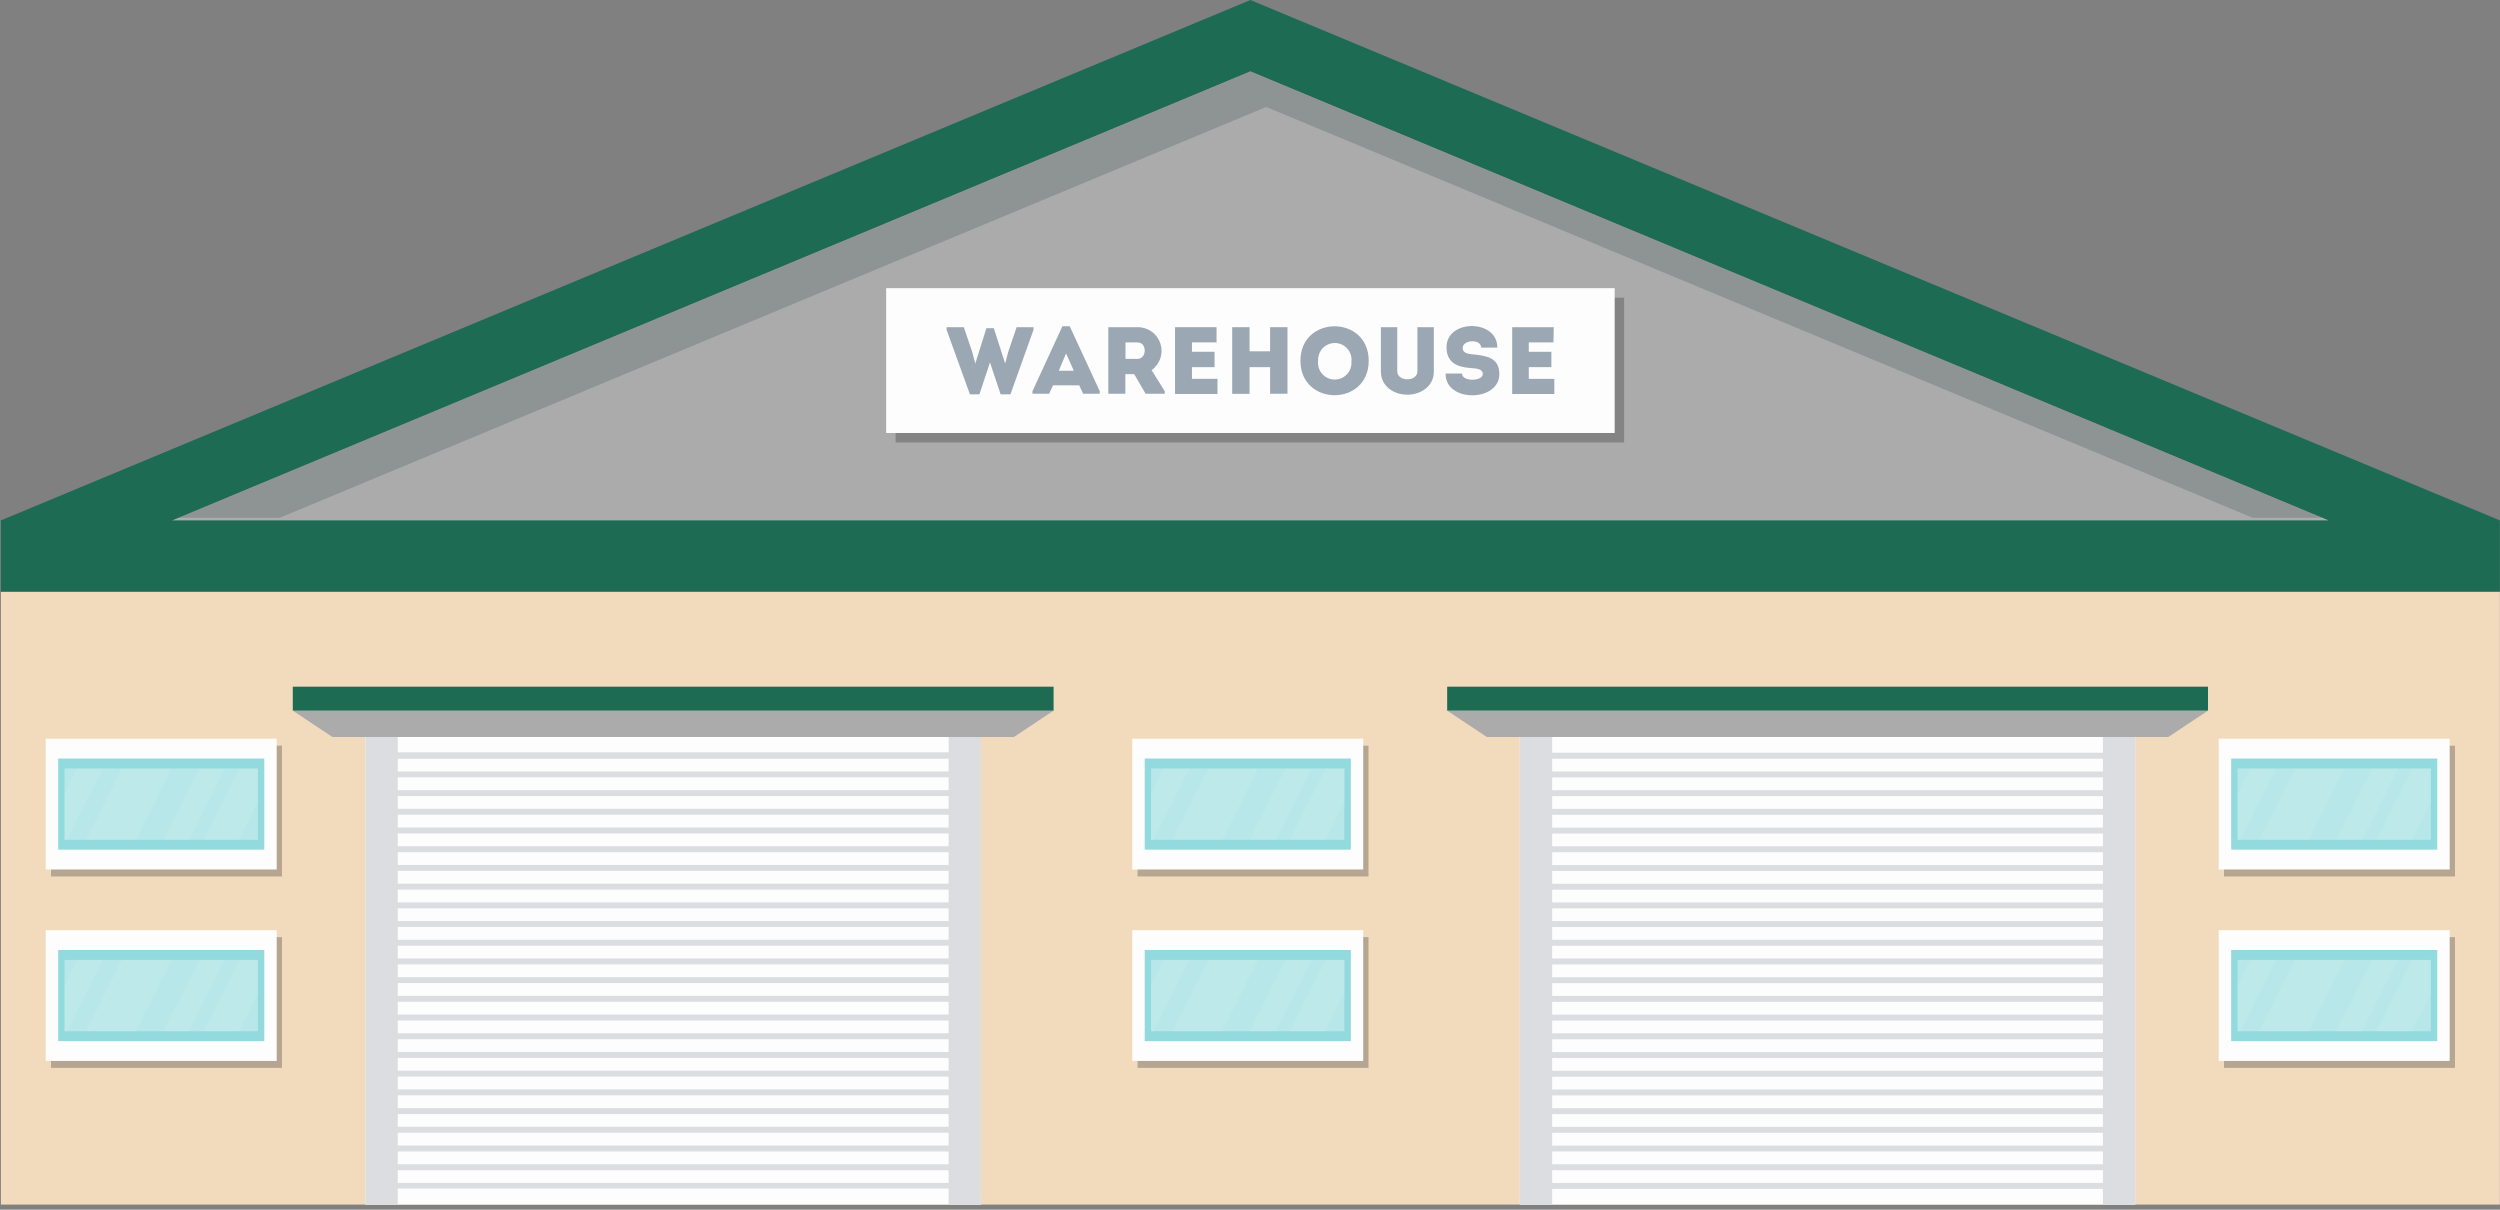 <svg width="434" height="210" viewBox="0 0 434 210" fill="none" xmlns="http://www.w3.org/2000/svg">
<rect x="0" y="0" width="434" height="210" fill="#808080" stroke="none"/>
<g id="warehouse">
<path id="Vector" d="M217.066 12.382L0.156 102.724V209.118H217.066H433.977V102.724L217.066 12.382Z" fill="#F2DBBD"/>
<g id="doors">
<g id="left">
<path id="Vector_2" d="M170.287 127.943H63.44V209.107H170.287V127.943Z" fill="#FDFDFD"/>
<path id="Vector_3" d="M170.298 205.36V203.143V202.112V199.895V198.864V196.647V195.649V193.432V192.324V190.107V189.065V186.848V185.806V183.589V182.547V180.33V179.288V177.071V176.029V173.812V172.77V170.553V169.511V167.294V166.252V164.035V162.993V160.776V159.745V157.528V156.497V154.28V153.238V151.021V150.201V147.984V146.876V144.659V143.617V141.4V140.358V138.141V137.099V127.876H164.689V130.603H69.048V127.876H63.44V209.04H69.048V206.324H164.678V209.04H170.287V206.324L170.298 205.36ZM164.678 202.112H69.048V199.895H164.678V202.112ZM164.678 198.864H69.048V196.647H164.678V198.864ZM164.678 195.616H69.048V193.399H164.678V195.616ZM164.678 192.368H69.048V190.151H164.678V192.368ZM164.678 189.12H69.048V186.903H164.678V189.12ZM164.678 185.873H69.048V183.656H164.678V185.873ZM164.678 182.625H69.048V180.408H164.678V182.625ZM164.678 179.377H69.048V177.16H164.678V179.377ZM164.678 176.129H69.048V173.912H164.678V176.129ZM164.678 172.881H69.048V170.664H164.678V172.881ZM164.678 169.633H69.048V167.416H164.678V169.633ZM164.678 166.385H69.048V164.168H164.678V166.385ZM164.678 163.137H69.048V160.92H164.678V163.137ZM164.678 159.9H69.048V157.683H164.678V159.9ZM164.678 156.653H69.048V154.436H164.678V156.653ZM164.678 153.405H69.048V151.188H164.678V153.405ZM164.678 150.157H69.048V147.94H164.678V150.157ZM164.678 146.909H69.048V144.692H164.678V146.909ZM164.678 143.661H69.048V141.444H164.678V143.661ZM164.678 140.413H69.048V138.196H164.678V140.413ZM164.678 137.165H69.048V134.948H164.678V137.165ZM164.678 131.711V133.928H69.048V131.711H164.678ZM69.048 205.36V203.143H164.678V205.36H69.048Z" fill="#DCDDE0"/>
</g>
<g id="right">
<path id="Vector_4" d="M370.693 127.943H263.845V209.107H370.693V127.943Z" fill="#FDFDFD"/>
<path id="Vector_5" d="M370.693 209.107V127.943H365.073V130.669H269.454V127.943H263.845V209.107H269.454V206.391H365.073V209.107H370.693ZM269.454 131.711H365.073V133.928H269.454V131.711ZM269.454 134.959H365.073V137.176H269.454V134.959ZM269.454 138.207H365.073V140.424H269.454V138.207ZM269.454 141.455H365.073V143.672H269.454V141.455ZM269.454 144.703H365.073V146.92H269.454V144.703ZM269.454 147.951H365.073V150.168H269.454V147.951ZM269.454 151.199H365.073V153.416H269.454V151.199ZM269.454 154.447H365.073V156.664H269.454V154.447ZM269.454 157.684H365.073V159.9H269.454V157.684ZM269.454 160.931H365.073V163.148H269.454V160.931ZM269.454 164.179H365.073V166.396H269.454V164.179ZM269.454 167.427H365.073V169.644H269.454V167.427ZM269.454 170.675H365.073V172.892H269.454V170.675ZM269.454 173.923H365.073V176.14H269.454V173.923ZM269.454 177.171H365.073V179.388H269.454V177.171ZM269.454 180.419H365.073V182.636H269.454V180.419ZM269.454 183.667H365.073V185.884H269.454V183.667ZM269.454 186.915H365.073V189.132H269.454V186.915ZM269.454 190.162H365.073V192.379H269.454V190.162ZM269.454 193.41H365.073V195.627H269.454V193.41ZM269.454 196.658H365.073V198.875H269.454V196.658ZM269.454 199.895H365.073V202.112H269.454V199.895ZM269.454 205.36V203.143H365.073V205.36H269.454Z" fill="#DCDDE0"/>
</g>
<g id="Group">
<path id="Vector_6" d="M176.019 127.943H57.709L50.825 123.364H182.902L176.019 127.943Z" fill="#ABABAB"/>
<path id="Vector_7" d="M182.903 119.119H50.826V123.365H182.903V119.119Z" fill="#1E6B53"/>
<path id="Vector_8" d="M376.423 127.943H258.114L251.23 123.364H383.307L376.423 127.943Z" fill="#ABABAB"/>
<path id="Vector_9" d="M383.307 119.119H251.23V123.364H383.307V119.119Z" fill="#1E6B53"/>
</g>
</g>
<path id="Vector_10" d="M0.156 102.724H433.977L217.066 12.382L0.156 102.724Z" fill="#ABABAB"/>
<path id="Vector_11" d="M433.977 90.342L217.066 0L0.156 90.342V102.724H433.977V90.342ZM29.886 90.342L217.066 12.382L404.247 90.342H29.886Z" fill="#1E6B53"/>
<path id="Vector_12" opacity="0.3" d="M48.597 89.877L219.816 18.567L391.034 89.877H403.15L217.067 12.382L30.983 89.877H48.597Z" fill="#4A5C5C"/>
<path id="Vector_13" opacity="0.3" d="M281.946 51.667H155.478V76.808H281.946V51.667Z" fill="#282828"/>
<path id="Vector_14" d="M280.306 50.026H153.837V75.167H280.306V50.026Z" fill="#FDFDFD"/>
<path id="Vector_15" d="M172.527 56.977L174.5 63.118L175.01 61.156L176.484 56.799H179.422V57.243L175.409 68.461H173.713L171.862 62.918L170.022 68.461H168.381L164.324 57.243V56.799H167.317L168.791 61.156L169.312 63.118L171.241 56.977H172.527Z" fill="#9BA7B2"/>
<path id="Vector_16" d="M187.359 66.898H182.803L182.127 68.35H179.233V67.918L184.432 56.644H185.707L190.917 67.918V68.35H188.035L187.359 66.898ZM185.064 61.355L183.811 64.359H186.416L185.064 61.355Z" fill="#9BA7B2"/>
<path id="Vector_17" d="M202.201 67.918V68.35H198.875L196.891 64.947H195.362V68.35H192.402V56.799H197.468C198.344 56.786 199.202 57.054 199.916 57.562C200.63 58.071 201.163 58.795 201.437 59.628C201.71 60.461 201.71 61.36 201.437 62.193C201.164 63.026 200.631 63.75 199.917 64.26L202.201 67.918ZM197.49 59.438H195.384V62.297H197.49C199.097 62.297 199.175 59.46 197.49 59.438Z" fill="#9BA7B2"/>
<path id="Vector_18" d="M211.191 59.438H206.923V61.067H210.847V63.739H206.923V65.767H211.357V68.394H203.986V56.799H211.191V59.438Z" fill="#9BA7B2"/>
<path id="Vector_19" d="M223.506 68.35H220.491V63.739H216.922V68.372H213.907V56.799H216.922V60.989H220.491V56.799H223.506V68.35Z" fill="#9BA7B2"/>
<path id="Vector_20" d="M225.757 62.63C225.757 54.649 237.607 54.649 237.607 62.63C237.607 70.611 225.757 70.589 225.757 62.63ZM234.625 62.63C234.649 62.234 234.592 61.838 234.458 61.465C234.323 61.092 234.114 60.75 233.842 60.462C233.571 60.173 233.243 59.942 232.879 59.785C232.515 59.628 232.123 59.546 231.726 59.546C231.33 59.546 230.937 59.628 230.573 59.785C230.209 59.942 229.882 60.173 229.61 60.462C229.338 60.75 229.129 61.092 228.994 61.465C228.86 61.838 228.803 62.234 228.827 62.63C228.777 63.038 228.813 63.453 228.935 63.846C229.057 64.24 229.26 64.603 229.533 64.911C229.805 65.219 230.14 65.466 230.516 65.636C230.891 65.805 231.298 65.892 231.709 65.892C232.121 65.892 232.528 65.805 232.903 65.636C233.279 65.466 233.613 65.219 233.886 64.911C234.159 64.603 234.362 64.24 234.484 63.846C234.606 63.453 234.642 63.038 234.592 62.63H234.625Z" fill="#9BA7B2"/>
<path id="Vector_21" d="M246.064 64.459V56.799H248.913V64.503C248.913 67.042 246.696 68.516 244.313 68.516C241.93 68.516 239.724 67.042 239.724 64.503V56.799H242.561V64.459C242.561 65.39 243.47 65.856 244.324 65.856C245.177 65.856 246.064 65.39 246.064 64.459Z" fill="#9BA7B2"/>
<path id="Vector_22" d="M257.416 64.902C257.416 64.093 256.462 63.96 255.309 63.894C252.804 63.716 251.153 62.852 251.119 60.346C251.019 55.358 259.987 55.358 259.932 60.346H257.127C257.127 58.817 254.024 58.939 253.924 60.346C253.857 61.222 254.711 61.455 255.753 61.522C258.047 61.765 260.287 62.065 260.287 64.947C260.287 69.802 250.886 69.935 250.953 64.847H253.802C253.802 66.288 257.416 66.255 257.416 64.902Z" fill="#9BA7B2"/>
<path id="Vector_23" d="M269.676 59.438H265.397V61.067H269.321V63.739H265.397V65.767H269.831V68.394H262.515V56.799H269.731L269.676 59.438Z" fill="#9BA7B2"/>
<path id="Vector_24" opacity="0.3" d="M426.184 129.45H386.09V152.152H426.184V129.45Z" fill="#282828"/>
<path id="Vector_25" d="M425.264 128.242H385.169V150.944H425.264V128.242Z" fill="#FDFDFD"/>
<path id="Vector_26" d="M423.114 131.678H387.332V147.496H423.114V131.678Z" fill="#92DADE"/>
<path id="Vector_27" d="M422.005 133.407H388.439V145.789H422.005V133.407Z" fill="#B7E7E9"/>
<g id="Group_2" opacity="0.3">
<path id="Vector_28" opacity="0.3" d="M418.768 133.407L412.549 145.789H418.668L422.005 139.127V133.407H418.768Z" fill="#FDFDFD"/>
<path id="Vector_29" opacity="0.3" d="M411.817 133.407L405.599 145.789H410.055L416.273 133.407H411.817Z" fill="#FDFDFD"/>
<path id="Vector_30" opacity="0.3" d="M398.405 133.407L392.186 145.789H400.788L407.007 133.407H398.405Z" fill="#FDFDFD"/>
<path id="Vector_31" opacity="0.3" d="M390.623 133.407L388.439 137.764V145.789H388.872L395.079 133.407H390.623Z" fill="#FDFDFD"/>
</g>
<path id="Vector_32" opacity="0.3" d="M426.184 162.683H386.09V185.385H426.184V162.683Z" fill="#282828"/>
<path id="Vector_33" d="M425.264 161.475H385.169V184.177H425.264V161.475Z" fill="#FDFDFD"/>
<path id="Vector_34" d="M423.114 164.922H387.332V180.74H423.114V164.922Z" fill="#92DADE"/>
<path id="Vector_35" d="M422.005 166.64H388.439V179.022H422.005V166.64Z" fill="#B7E7E9"/>
<g id="Group_3" opacity="0.3">
<path id="Vector_36" opacity="0.3" d="M418.768 166.64L412.549 179.022H418.668L422.005 172.371V166.64H418.768Z" fill="#FDFDFD"/>
<path id="Vector_37" opacity="0.3" d="M411.817 166.64L405.599 179.022H410.055L416.273 166.64H411.817Z" fill="#FDFDFD"/>
<path id="Vector_38" opacity="0.3" d="M398.405 166.64L392.186 179.022H400.788L407.007 166.64H398.405Z" fill="#FDFDFD"/>
<path id="Vector_39" opacity="0.3" d="M390.623 166.64L388.439 170.997V179.022H388.872L395.079 166.64H390.623Z" fill="#FDFDFD"/>
</g>
<path id="Vector_40" opacity="0.3" d="M48.952 129.45H8.857V152.152H48.952V129.45Z" fill="#282828"/>
<path id="Vector_41" d="M48.032 128.242H7.938V150.944H48.032V128.242Z" fill="#FDFDFD"/>
<path id="Vector_42" d="M45.881 131.678H10.099V147.496H45.881V131.678Z" fill="#92DADE"/>
<path id="Vector_43" d="M44.773 133.407H11.207V145.789H44.773V133.407Z" fill="#B7E7E9"/>
<g id="Group_4" opacity="0.3">
<path id="Vector_44" opacity="0.3" d="M41.536 133.407L35.317 145.789H41.436L44.772 139.127V133.407H41.536Z" fill="#FDFDFD"/>
<path id="Vector_45" opacity="0.3" d="M34.585 133.407L28.367 145.789H32.823L39.041 133.407H34.585Z" fill="#FDFDFD"/>
<path id="Vector_46" opacity="0.3" d="M21.173 133.407L14.954 145.789H23.556L29.775 133.407H21.173Z" fill="#FDFDFD"/>
<path id="Vector_47" opacity="0.3" d="M13.391 133.407L11.207 137.764V145.789H11.64L17.847 133.407H13.391Z" fill="#FDFDFD"/>
</g>
<path id="Vector_48" opacity="0.3" d="M48.952 162.683H8.857V185.385H48.952V162.683Z" fill="#282828"/>
<path id="Vector_49" d="M48.032 161.475H7.938V184.177H48.032V161.475Z" fill="#FDFDFD"/>
<path id="Vector_50" d="M45.881 164.922H10.099V180.74H45.881V164.922Z" fill="#92DADE"/>
<path id="Vector_51" d="M44.773 166.64H11.207V179.022H44.773V166.64Z" fill="#B7E7E9"/>
<g id="Group_5" opacity="0.3">
<path id="Vector_52" opacity="0.3" d="M41.536 166.64L35.317 179.022H41.436L44.772 172.371V166.64H41.536Z" fill="#FDFDFD"/>
<path id="Vector_53" opacity="0.3" d="M34.585 166.64L28.367 179.022H32.823L39.041 166.64H34.585Z" fill="#FDFDFD"/>
<path id="Vector_54" opacity="0.3" d="M21.173 166.64L14.954 179.022H23.556L29.775 166.64H21.173Z" fill="#FDFDFD"/>
<path id="Vector_55" opacity="0.3" d="M13.391 166.64L11.207 170.997V179.022H11.64L17.847 166.64H13.391Z" fill="#FDFDFD"/>
</g>
<path id="Vector_56" opacity="0.3" d="M237.573 129.45H197.479V152.152H237.573V129.45Z" fill="#282828"/>
<path id="Vector_57" d="M236.653 128.242H196.559V150.944H236.653V128.242Z" fill="#FDFDFD"/>
<path id="Vector_58" d="M234.503 131.678H198.721V147.496H234.503V131.678Z" fill="#92DADE"/>
<path id="Vector_59" d="M233.384 133.407H199.818V145.789H233.384V133.407Z" fill="#B7E7E9"/>
<g id="Group_6" opacity="0.3">
<path id="Vector_60" opacity="0.3" d="M230.158 133.407L223.939 145.789H230.047L233.394 139.127V133.407H230.158Z" fill="#FDFDFD"/>
<path id="Vector_61" opacity="0.3" d="M223.207 133.407L216.989 145.789H221.445L227.664 133.407H223.207Z" fill="#FDFDFD"/>
<path id="Vector_62" opacity="0.3" d="M209.795 133.407L203.576 145.789H212.167L218.386 133.407H209.795Z" fill="#FDFDFD"/>
<path id="Vector_63" opacity="0.3" d="M202.013 133.407L199.829 137.764V145.789H200.25L206.469 133.407H202.013Z" fill="#FDFDFD"/>
</g>
<path id="Vector_64" opacity="0.3" d="M237.573 162.683H197.479V185.385H237.573V162.683Z" fill="#282828"/>
<path id="Vector_65" d="M236.653 161.475H196.559V184.177H236.653V161.475Z" fill="#FDFDFD"/>
<path id="Vector_66" d="M234.503 164.922H198.721V180.74H234.503V164.922Z" fill="#92DADE"/>
<path id="Vector_67" d="M233.384 166.64H199.818V179.022H233.384V166.64Z" fill="#B7E7E9"/>
<g id="Group_7" opacity="0.3">
<path id="Vector_68" opacity="0.3" d="M230.158 166.64L223.939 179.022H230.047L233.394 172.371V166.64H230.158Z" fill="#FDFDFD"/>
<path id="Vector_69" opacity="0.3" d="M223.207 166.64L216.989 179.022H221.445L227.664 166.64H223.207Z" fill="#FDFDFD"/>
<path id="Vector_70" opacity="0.3" d="M209.795 166.64L203.576 179.022H212.167L218.386 166.64H209.795Z" fill="#FDFDFD"/>
<path id="Vector_71" opacity="0.3" d="M202.013 166.64L199.829 170.997V179.022H200.25L206.469 166.64H202.013Z" fill="#FDFDFD"/>
</g>
<rect id="Rectangle" x="47.556" y="103.165" width="337.377" height="16.032" fill="#F2DBBD"/>
</g>
</svg>
